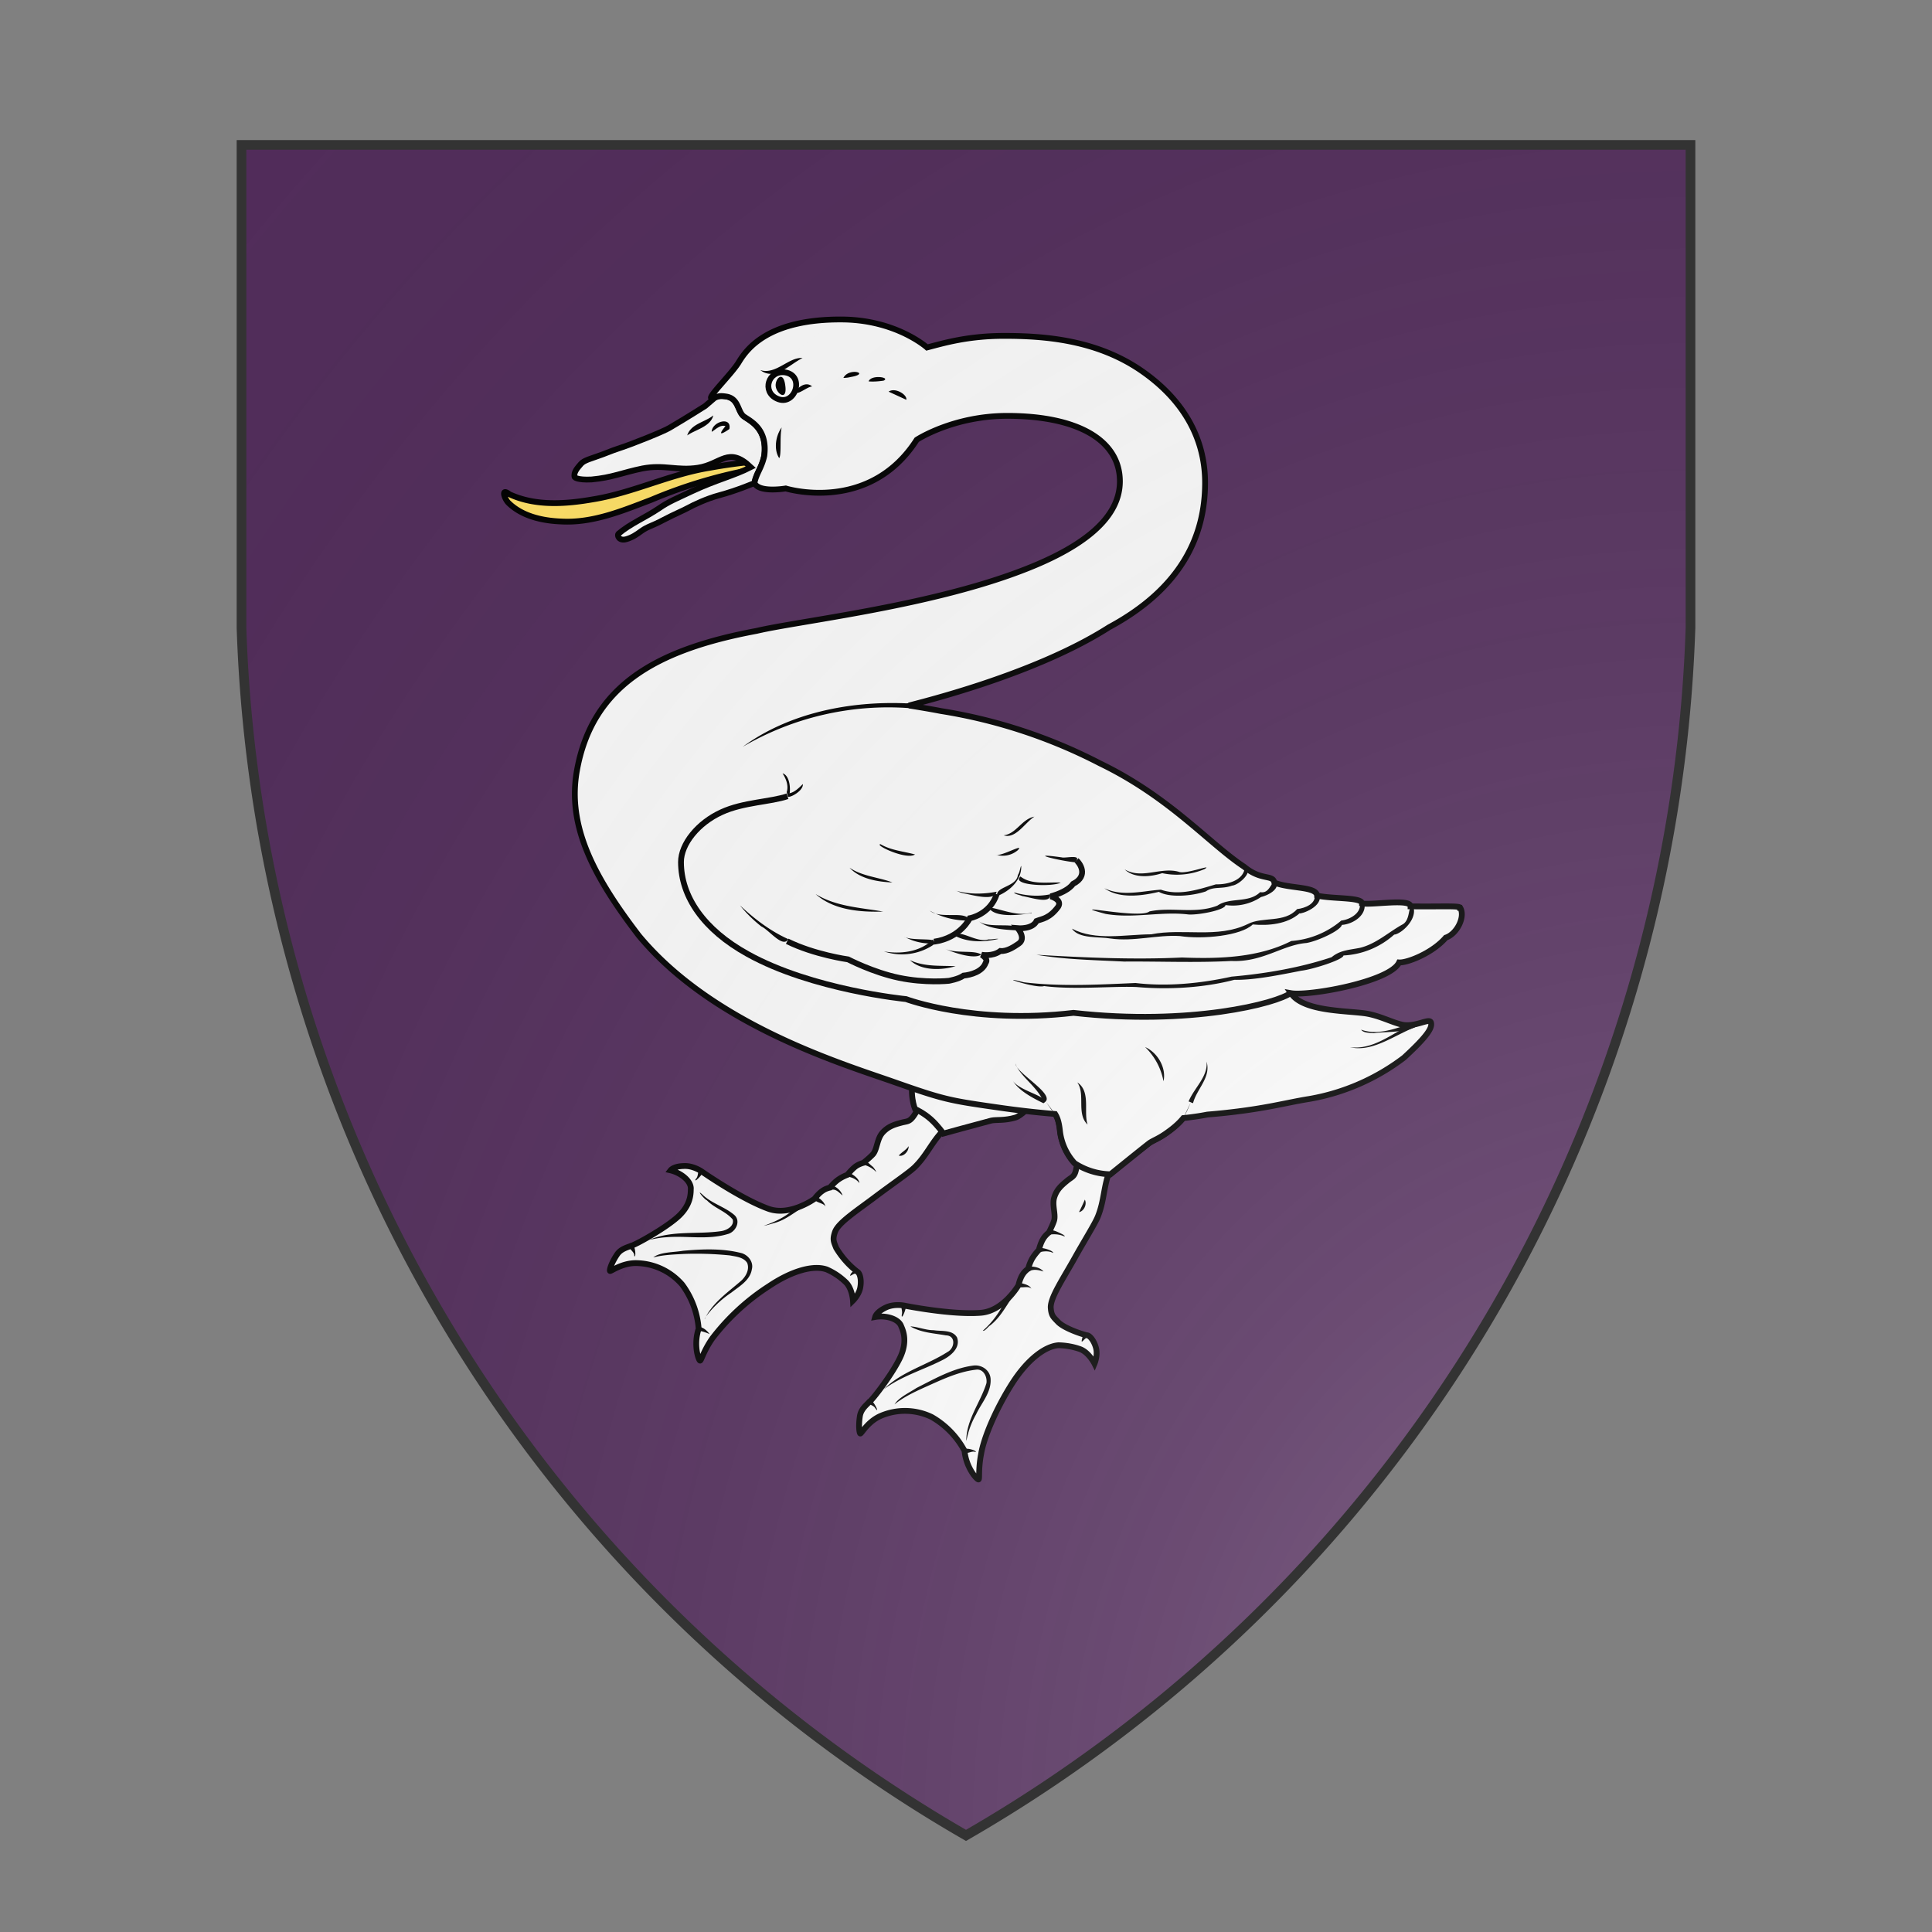<svg id="coaworld_burg_466_burg_466_s0" width="500" height="500" viewBox="0 10 200 200" xmlns="http://www.w3.org/2000/svg" xmlns:x="http://www.w3.org/1999/xlink"><rect x="0" y="10" width="200" height="200" fill="#808080" stroke="none"/><defs><clipPath id="heater_coaworld_burg_466_burg_466_s0"><path d="m25,25 h150 v50 a150,150,0,0,1,-75,125 a150,150,0,0,1,-75,-125 z"/></clipPath><g id="swan_coaworld_burg_466_burg_466_s0" stroke-width=".4"><path class="secondary" d="M98.47 117.98c-.82.81-1.16 1.74-2.01 2.57-.38.37-1.5 1.13-2.62 1.97-1.36 1.03-2.65 1.85-2.88 2.5-.18.52-.09.67.08 1.1a5.93 5.93 0 001.45 1.64c.2.1.3.57.22 1.05-.07.52-.51.95-.51.95s-.05-.87-.53-1.3a4.46 4.46 0 00-1.28-.85c-.9-.32-2.38.07-4 1.16a15.42 15.42 0 00-3.9 3.6c-.6.86-.75 1.51-.84 1.53-.1 0-.48-1.07-.1-2.2a5.87 5.87 0 00-1.14-3.05 4.27 4.27 0 00-3.24-1.48c-.98.02-1.7.6-1.74.54-.04-.06.08-.52.48-1.12.27-.42.74-.5.99-.62.17 0 2.38-1.2 3.29-2.06.9-.86.8-1.68.82-1.91-.03-.57-.76-1.08-1.4-1.23.1-.13.38-.29.93-.3.64-.03 1.21.37 1.21.37s2.73 1.91 4.64 2.59c1.49.52 3.16-.7 3.16-.7s.25-.35.55-.55c.24-.17.51-.22.51-.22s.26-.33.57-.55c.31-.22.63-.33.63-.33s.27-.35.57-.58c.23-.17.54-.25.54-.25s.54-.44.69-.63c.26-.36.26-1.03.62-1.44.39-.44.82-.57 1.31-.7.5-.14.62.03 1.19-1.03 2.6-4.91 1.83.4 1.83.4s.73.32-.09 1.13z"/><path d="M105.86 114.6s-1.66 2.3-2.46 2.53c-.77.22-1.28.13-1.64.2-1 .26-3.32.9-3.32.9s-.38-.55-.86-.98c-.51-.46-1.1-.72-1.1-.72s-.46-1.1-.03-2.46c.42-1.35 4.22-1.23 4.22-1.23l5.2 1.77z"/><path class="secondary" d="M109.92 120.8c-.43 1.06-.37 2.05-.82 3.16-.2.5-.92 1.64-1.6 2.86-.84 1.5-1.7 2.76-1.65 3.45.04.55.2.64.52.98.48.47 1.83.89 1.98.9.21.02.5.41.62.87.14.52-.1 1.09-.1 1.09s-.39-.78-.99-1a4.76 4.76 0 00-1.51-.27c-.95.08-2.16 1.02-3.2 2.66-1 1.57-1.92 3.59-2.13 4.86-.2 1.04-.09 1.7-.17 1.74-.08.06-.86-.78-.97-1.97a5.89 5.89 0 00-2.27-2.34 4.24 4.24 0 00-3.55-.06c-.9.41-1.3 1.24-1.38 1.2-.06-.04-.13-.52-.02-1.22.09-.5.49-.77.65-.97.17-.07 1.7-2.05 2.19-3.2.48-1.16.06-1.86-.02-2.08-.25-.5-1.11-.69-1.77-.57.04-.15.23-.41.73-.65.58-.28 1.26-.14 1.26-.14s3.27.66 5.29.5c1.57-.11 2.61-1.9 2.61-1.9s.09-.43.28-.73c.16-.26.39-.41.39-.41s.1-.41.3-.74c.2-.32.44-.56.44-.56s.1-.44.29-.75c.14-.25.4-.45.4-.45s.31-.61.37-.86c.1-.43-.16-1.05 0-1.56.17-.56.52-.85.92-1.18.4-.32.58-.22.67-1.42.43-5.54 1.63-.19 1.63-.19s1.03-.11.61.95z"/><path class="tertiary" d="M115.5 116.05s.04.9-1.52 2.04c-.65.48-1.02.58-1.33.79-.82.64-2.68 2.15-2.68 2.15s-.57-.36-1.19-.56c-.65-.2-1.29-.2-1.29-.2s-.85-.84-1-2.25c-.16-1.4-.54-1.15-.97-1.96M85.7 72.32a33.5 33.5 0 00-7.41 2.17c-2 .76-4.04 1.62-6.22 1.5-1.3-.05-2.72-.36-3.67-1.31-.28-.32-.5-1.03.09-.57 1.8.83 3.87.68 5.77.35 2.77-.45 5.31-1.74 8.08-2.18 1.09-.2 2.18-.34 3.28-.45"/><path class="secondary" d="M84.68 68.74c-.46-.33-.35-1.27-1.27-1.39-.42-.05-.48 0-.71.07l-.7.6s-1.29.82-2.45 1.5c-.4.25-2.61 1.13-3.38 1.38-.45.15-.45.15-1.25.46-.8.3-1.27.39-1.5.66-.23.27-.52.57-.43.91 0 0 .15.21 1.17.16 1.42-.13 2.14-.48 3.51-.76 1.5-.29 2.39.17 3.83-.05 1.6-.24 2.1-1.52 3.65-.04-1.17.6-2.37.87-4.06 1.66-1.05.5-1.6.71-2.26 1.17-.96.65-2 1.07-2.82 1.77-.1.1.03.52.55.37.39-.11.71-.32 1.03-.56.46-.33.75-.35 1.53-.77.8-.42 1.36-.64 1.7-.83.36-.2 1.31-.65 2.15-.87 1.2-.32 2.42-.84 2.42-.84.13-.69.5-1.02.68-1.87.25-1.88-.92-2.4-1.39-2.73z"/><path d="M134.1 102.65c0-.16-1.36-.07-3.42-.1 0-.55-2.59-.08-3.35-.2 0-.44-2-.3-3.1-.54-.05-.65-1.9-.47-2.95-.9-.1-.58-.9-.11-2.08-1.09-2.4-1.58-5.12-4.8-9.94-7.13a36.18 36.18 0 00-10.99-3.62c-.92-.18-2.2-.38-2.2-.38.4-.13 8.55-2.04 13.8-5.4 5.05-2.72 6.63-6.36 6.63-9.97 0-3.21-1.63-5.83-4.4-7.74-3.12-2.15-6.74-2.4-9.47-2.4-2.53 0-4.2.51-5.32.8 0 0-2.07-1.86-5.72-1.93-5.34-.08-6.78 2.14-7.28 2.96-.5.82-2.29 2.54-1.84 2.47.44-.08.4-.2.94-.12.93.12.81 1.06 1.27 1.39.47.33 1.64.85 1.4 2.71-.19.85-.54 1.18-.68 1.87.3.7 2.16.38 2.16.38s5.75 1.78 9.04-3.36c0 0 2.5-1.65 6.25-1.65 4.86 0 7.77 1.68 7.77 4.52 0 2.76-3 4.78-7.14 6.3-6.43 2.38-15.1 3.35-17.93 4.02-7.05 1.31-11.36 3.86-12.4 9.63-.69 3.82 1.13 7.3 4.27 11.4 4.96 5.98 13.5 8.68 17.38 10.02 3.77 1.33 3.98 1.35 7.76 1.89 1.14.16 2.39.3 3.59.4.14.22.26.51.33 1.15a3.96 3.96 0 001.01 2.24 4.7 4.7 0 002.48.77s1.86-1.51 2.68-2.15c.3-.21.66-.3 1.33-.8.46-.33.79-.65 1.02-.93.52-.05 1.09-.13 1.66-.24 3.73-.31 5.27-.8 7.04-1.08a15 15 0 006.53-2.85c1.65-1.52 1.96-2.07 1.86-2.42s-1.04.33-1.97.15c-.72-.15-1.66-.68-2.69-.8-1.48-.18-4.2-.16-5.01-1.38 1.22.22 6.85-.78 7.47-2.12.55.04 2.3-.64 3.22-1.71.78-.26 1.36-1.45 1-2.06z"/><path fill="#fff" d="M87.52 65.7c1.4.23.66 2.39-.56 1.81-1.07-.48-.6-1.98.56-1.81z"/><g fill="none"><path d="M87.68 94.95c-1.17.4-3.06.41-4.55 1.1-1.63.74-2.8 2.2-2.8 3.44 0 2.4 1.58 4.68 4.6 6.35 4.45 2.48 10.93 3.11 10.93 3.11s4.66 1.76 11.56.95c8.06.91 14.08-.66 15-1.38"/><path d="M102.12 101.71c-.47 1.42-1.86 1.66-1.86 1.66s-.63 1.36-2.47 1.62"/><path d="M87.66 104.96c1.88.93 4.2 1.25 4.2 1.25s1.73.9 3.51 1.27c1.82.38 3.44.21 3.44.21s.66-.11 1.02-.36c.51-.05 1.31-.27 1.53-.89.21-.27-.29-.55-.29-.55s.75.15 1.3-.26c.46.05.98-.31 1.26-.5.55-.36-.06-1.07-.06-1.07s1.02.09 1.3-.5c.37-.15.88-.16 1.49-.98.31-.5-.52-.72-.52-.72s1.12-.27 1.55-.86c1.12-.57.43-1.46.24-1.62"/></g><g fill="#000" stroke="none" transform="translate(1 2)"><path d="M87.74 92.11c.06.6-1.5 1.25-.91.63.37-.07.7-.43.91-.63zm20.81 7.19c1.24.6 2.66.18 3.9.1 1.27.44 2.61-.02 3.8-.37.77.02 1.86-.24 1.99-1.12.64.17-.36 1.16-.88 1.21-.72.26-1.27.03-1.81.4-1 .33-2.5.44-3.24.03-1.22.29-2.75.48-3.76-.25zm1.4-1.3c1.18.7 2.48-.18 3.72.16.47.22 2.45-.58 1.79-.18a4.9 4.9 0 01-2.92.28c-.8.26-1.93.37-2.59-.26zm-14.47-1.03c-.6.4-2.84-.67-2.38-.71.72.43 1.59.49 2.38.71z"/><path d="M86.34 91.37c.78.23.48 2.31.29 1.29.14-.47-.06-.93-.29-1.29zm.18-26.82c.18 1.16-.56.67-.65.13-.08-.5.5-1.16.65-.13zm-4.96 2.12c-.2.79-1.24.98-1.8 1.38.25-.8 1.22-.91 1.8-1.38zm-.11 1.13c.01-.7 1.4-1.1 1.22-.19-.76.52-.67.28-.27-.2-.35-.13-.7.25-.95.39zm4.83-.3c-.15.62 0 1.85-.17 2.12-.4-.6-.24-1.57.17-2.12zm4.26-3.42c.37-.75 1.93-.3.49-.06-.16.04-.33.06-.49.06zm1.74.24c.17-.49 1.54-.28 1.03-.05-.34.05-.7.08-1.03.05zm1.38.71c.44-.32 1.3.21 1.22.56l-1.22-.56zm-5.28-.36c-.37.03-1.02.65-1.18.38.25-.37.77-.74 1.18-.38zm-3.58-1.13c1.08.35 1.97-.92 2.92-.83-.9.43-1.89 1.61-2.92.83zm18.92 30.82c-.67.43-1.28 1.55-2.12 1.29.88-.11 1.25-1.13 2.12-1.29zm-2.67 2.62c.32.19 2.06-.85 1.52-.3a1.6 1.6 0 01-1.52.3zm-4.15 6.12a3.9 3.9 0 01-3.56.56c1.16.2 2.48.04 3.36-.81.03 0 .19.3.2.25zm5.91-5.34c.04.99-.8 1.74-1.65 2.08-.18-.65 1.34-.62 1.42-1.46.12-.13.18-.6.23-.62z"/><path d="M106.53 97.51c-1.07-.1-3.5-.7-.92-.34.24.08 1.48-.26.92.34zm-23.13 2.97c.99.93 2.09 1.77 3.33 2.33-.36.66-1.33-.64-1.85-.87a9 9 0 01-1.48-1.46zm7.56-2.6c.87.6 2.03.66 2.96 1.02-1.01-.04-2.24-.24-2.96-1.02zm-2.34 1.82c1.4.87 3.13.94 4.66 1.21-1.59.05-3.43-.1-4.66-1.21zm8.92 3.77c.77.37 1.97.07 2.51.4-.43.36-1.88-.1-2.51-.4zm2.31-1.92c.68.61 2.9 0 2.55.65-.83-.04-1.95-.12-2.55-.65zm2.47-1.96c.8.23 1.66.3 2.48.13.1.73-1.4.19-1.92.12-.15-.08-.52-.12-.56-.25zm-7.6 3.04c.49.36 2.76.02 1.76.48a3.68 3.68 0 01-1.76-.48zm1.78-1.78c.77.63 2.5-.06 2.76.68a5.37 5.37 0 01-2.76-.68zm1.74-1.4c.93.28 1.93.27 2.87.09-.12.69-1.68.22-2.36.09-.18-.04-.34-.14-.51-.18zm7.3-.54c-.57.32-3.48.2-2.78-.42.76.6 1.94.37 2.78.42zm-2 2.1c-.85.15-2.6.35-2.98-.39.74.07 2 .67 2.97.36v.03zm-2.31 1.79c-1 .23-2.14.26-3.07-.26.5-.4 1.56.55 2.39.29.21.02.54-.07.68-.03zm-2.95 1.88c-1 .3-2.38.32-3.15-.42.98.47 2.1.37 3.15.42zm31.55-4.2c.43.9-.8 1.99-1.28 2.02a5.66 5.66 0 01-3.5 1.44c0 .29-2.16.97-2.9 1.05-1.48.29-3.28.66-4.63.63-2.12.55-4.5.69-6.72.5-1.49-.08-4.44.2-6.41-.07-.56.2-3.48-.8-1.4-.26 2.54.31 5.2.16 7.71.05 2.18.26 4.5.03 6.63-.44 2.28-.2 4.68-.6 6.9-1.34.6-.5 1.24-.5 1.97-.65 1.13-.28 1.98-1.1 2.96-1.63.45-.29.37-1.01.55-1.26l.12-.05z"/><path d="M126.47 100.22c.27.9-.74 1.56-1.53 1.61-.09.39-1.67 1.12-2.45 1.25-1.65.13-3.02 1.34-5.18 1.24-2.48.13-4.92.02-7.4.04-2-.1-4.13-.14-6.05-.47 3.35.2 6.72.35 10.05.19 2.53.1 5.27.02 7.54-1.14a6.01 6.01 0 003.45-1.41c.6-.07 1.43-.53 1.27-1.24l.15-.04z"/><path d="M123.37 99.67c.37.9-1.29 1.44-1.35 1.36-.84.75-2.15.87-3.23.77-.82.79-3.47 1.04-5.03.8-1.57-.1-3.17.4-4.78.17-.8-.14-2.18.04-2.67-.68 1.64.86 3.68.4 5.47.39 2.2-.44 4.56.31 6.67-.71 1-.53 2.54-.05 3.4-1.03.53-.06 1.33-.36 1.21-1.01l.31-.06z"/><path d="M120.43 98.8c.28.75-1.06 1.12-1.06 1.1a3.5 3.5 0 01-2.46.56c-.01.34-1.85.7-2.56.65-1.9-.23-3.8.3-5.72-.04-3.07-.83 2.37.39 3.03-.17 1.55-.33 3.15.2 4.69-.4.86-.6 2.16-.15 2.95-.93.7.12.69-.74 1.13-.76zm5.84 10.26c1.35.49 2.78-.27 4.08-.62-.17.87-2.27.73-3.2.86-.27-.02-.72 0-.88-.24z"/><path d="M130.67 108.67c-1.73.42-3.4 2.02-5.17 1.6 1.92.24 3.34-1.41 5.08-1.91 0 .1.1.2.09.31zm-23.99 4.03c.95.62.42 2.03.71 2.91-.79-.75-.13-2.1-.71-2.91zm5.95-.08a4.4 4.4 0 00-1.27-2.36c.86.38 1.48 1.43 1.27 2.36zm1.73 1.4c.38-.94 1.36-1.73 1.24-2.76.33 1.09-.68 1.89-.93 2.87-.1-.01-.2-.1-.31-.11zm-9.99.09c-.35-1.05-1.66-1.83-1.96-2.71.08.7 2.93 2.2 1.96 2.71z"/><path d="M102.2 112.53c.4.78 2.66 1.14 2.15 1.61-.78-.38-1.74-.88-2.15-1.61zm2.32 1.52l.35.5.29.33m8.84.27c.2-.34.36-.7.51-1.07m-8.72 9.25c-.33-.15-.7-.18-1.06-.12-.18-.63.7-.14 1 .01 0 .05.13.05.06.11zm-1.78.79c.29-.04 1.04.2 1 .35-.3-.16-.65-.12-.96-.05l-.04-.3zm-.73 1.29c.38-.02.81.04 1.07.34-.28-.09-.68-.19-.98-.02-.02-.1-.09-.24-.09-.32zm-.65 1.1c.3.08.76.15.88.43-.23-.28-.96.11-.89-.3l.01-.13zm4.81 3.75c-.3.08-.58.68-.4.02.2-.42.19-.3.4-.02zm-12.59-2.19c.07.2-.34 1.15-.28.65.1-.33-.25-.69.28-.65zm-2.46 6.53c.25.06.7 1.06.35.59-.17-.3-.65-.2-.35-.59zm6.46 3.43c.2-.16.98.12.8.18-.26-.13-.64.24-.74-.08l-.06-.1zm.17-.65c.02-1.43.98-2.6 1.39-3.92.07-.45-.22-1.03-.75-.93-1.26.15-2.42.73-3.57 1.24-.7.32-1.42.66-2.02 1.15.28-.47 1.01-.8 1.51-1.13 1.25-.63 2.52-1.37 3.94-1.55.59-.07 1.18.35 1.18.98.03.9-.64 1.61-1.01 2.4a5.74 5.74 0 00-.66 1.82v-.05zm-5.69-3.5c1.22-1.23 2.97-1.66 4.4-2.58.5-.26.58-1.13-.11-1.14-.83-.15-1.7-.18-2.46-.62.47.01 1.08.27 1.6.26.55.09 1.3-.05 1.62.5.27.73-.47 1.31-1.06 1.59-1.33.67-2.79 1.09-3.99 1.99zm6.83-4.04c.7-.62 1.25-1.4 1.63-2.26.04-.39.6-.46.43-.1-.48.7-.87 1.46-1.55 1.99-.15.09-.37.42-.51.37zm-8.62-3.94c-.2-.1-.49.17-.54.14.05-.23.28-.36.48-.45l.06.31zm-10.99 3.67c.32.02.57.26.76.5a3.37 3.37 0 00-.72-.23l-.04-.27zm.41-.53c.53-1.12 1.59-1.84 2.5-2.63.34-.3.62-.79.44-1.25-.25-.4-.78-.44-1.2-.52a23.16 23.16 0 00-3.21-.1c-.7.04-1.4.06-2.07.24.46-.38 1.41-.35 2.05-.46 1.34-.12 2.75-.18 4.07.17.45.15.81.62.68 1.11-.12.76-.86 1.17-1.42 1.61a7.2 7.2 0 00-1.78 1.69l-.03.11zm14.08-11.94c.02.35-.35.75-.68.65.2-.24.51-.38.68-.65zm-2.24 1.78a1.82 1.82 0 00-.92-.51c.03-.57.47 0 .7.16.07.08.23.31.22.35zm-1.95 0c.31.15.77.43.79.77-.2-.28-.56-.43-.9-.46l.11-.31zm-1.19.9c.36.08.7.36.82.72-.18-.13-.38-.4-.66-.4-.3.04-.18-.1-.16-.32zm-1.03.75c.27.18.6.4.67.74-.13-.29-.86-.27-.72-.6l.05-.14zm-7.75-1.7c-.03.2-.67.86-.54.55.3-.28 0-.8.54-.55zm-4.88 5c.16.17.26.97.1.86.08-.32-.56-.55-.2-.76l.1-.1zm1.16-.27c1.58-.67 3.31-.35 4.96-.6.38-.06.9-.35.78-.8-.48-.57-1.26-.78-1.78-1.32-.2-.08-.8-.86-.29-.38.63.6 1.51.82 2.17 1.38.5.43.1 1.2-.46 1.33-1.39.42-2.85.09-4.27.22-.38.02-.74.1-1.11.17zm7.88-.96c.7-.25 1.4-.56 1.97-1.05.1-.27 1.12-.92.91-.32-.7.37-1.31.94-2.1 1.16-.26.07-.52.16-.78.21zm22.16-1.81c.17.32-.07.81-.4.86.14-.28.28-.57.4-.86zM95.08 86.87a19.9 19.9 0 00-11.49 2.67c3.21-2.35 7.4-3.17 11.31-3 .34-.05.19.12.18.33z"/></g></g><radialGradient id="backlight" cx="100%" cy="100%" r="150%"><stop stop-color="#fff" stop-opacity=".3" offset="0"/><stop stop-color="#fff" stop-opacity=".15" offset=".25"/><stop stop-color="#000" stop-opacity="0" offset="1"/></radialGradient></defs><g clip-path="url(#heater_coaworld_burg_466_burg_466_s0)"><rect x="0" y="0" width="200" height="200" fill="#522d5b"/><g fill="#fafafa" stroke="#000"><style>
      g.secondary,path.secondary {fill: #fafafa;}
      g.tertiary,path.tertiary {fill: #ffe066;}
    </style><use x:href="#swan_coaworld_burg_466_burg_466_s0" transform="translate(-50 -50) scale(1.5)"/></g></g><path d="m25,25 h150 v50 a150,150,0,0,1,-75,125 a150,150,0,0,1,-75,-125 z" fill="url(#backlight)" stroke="#333"/></svg>